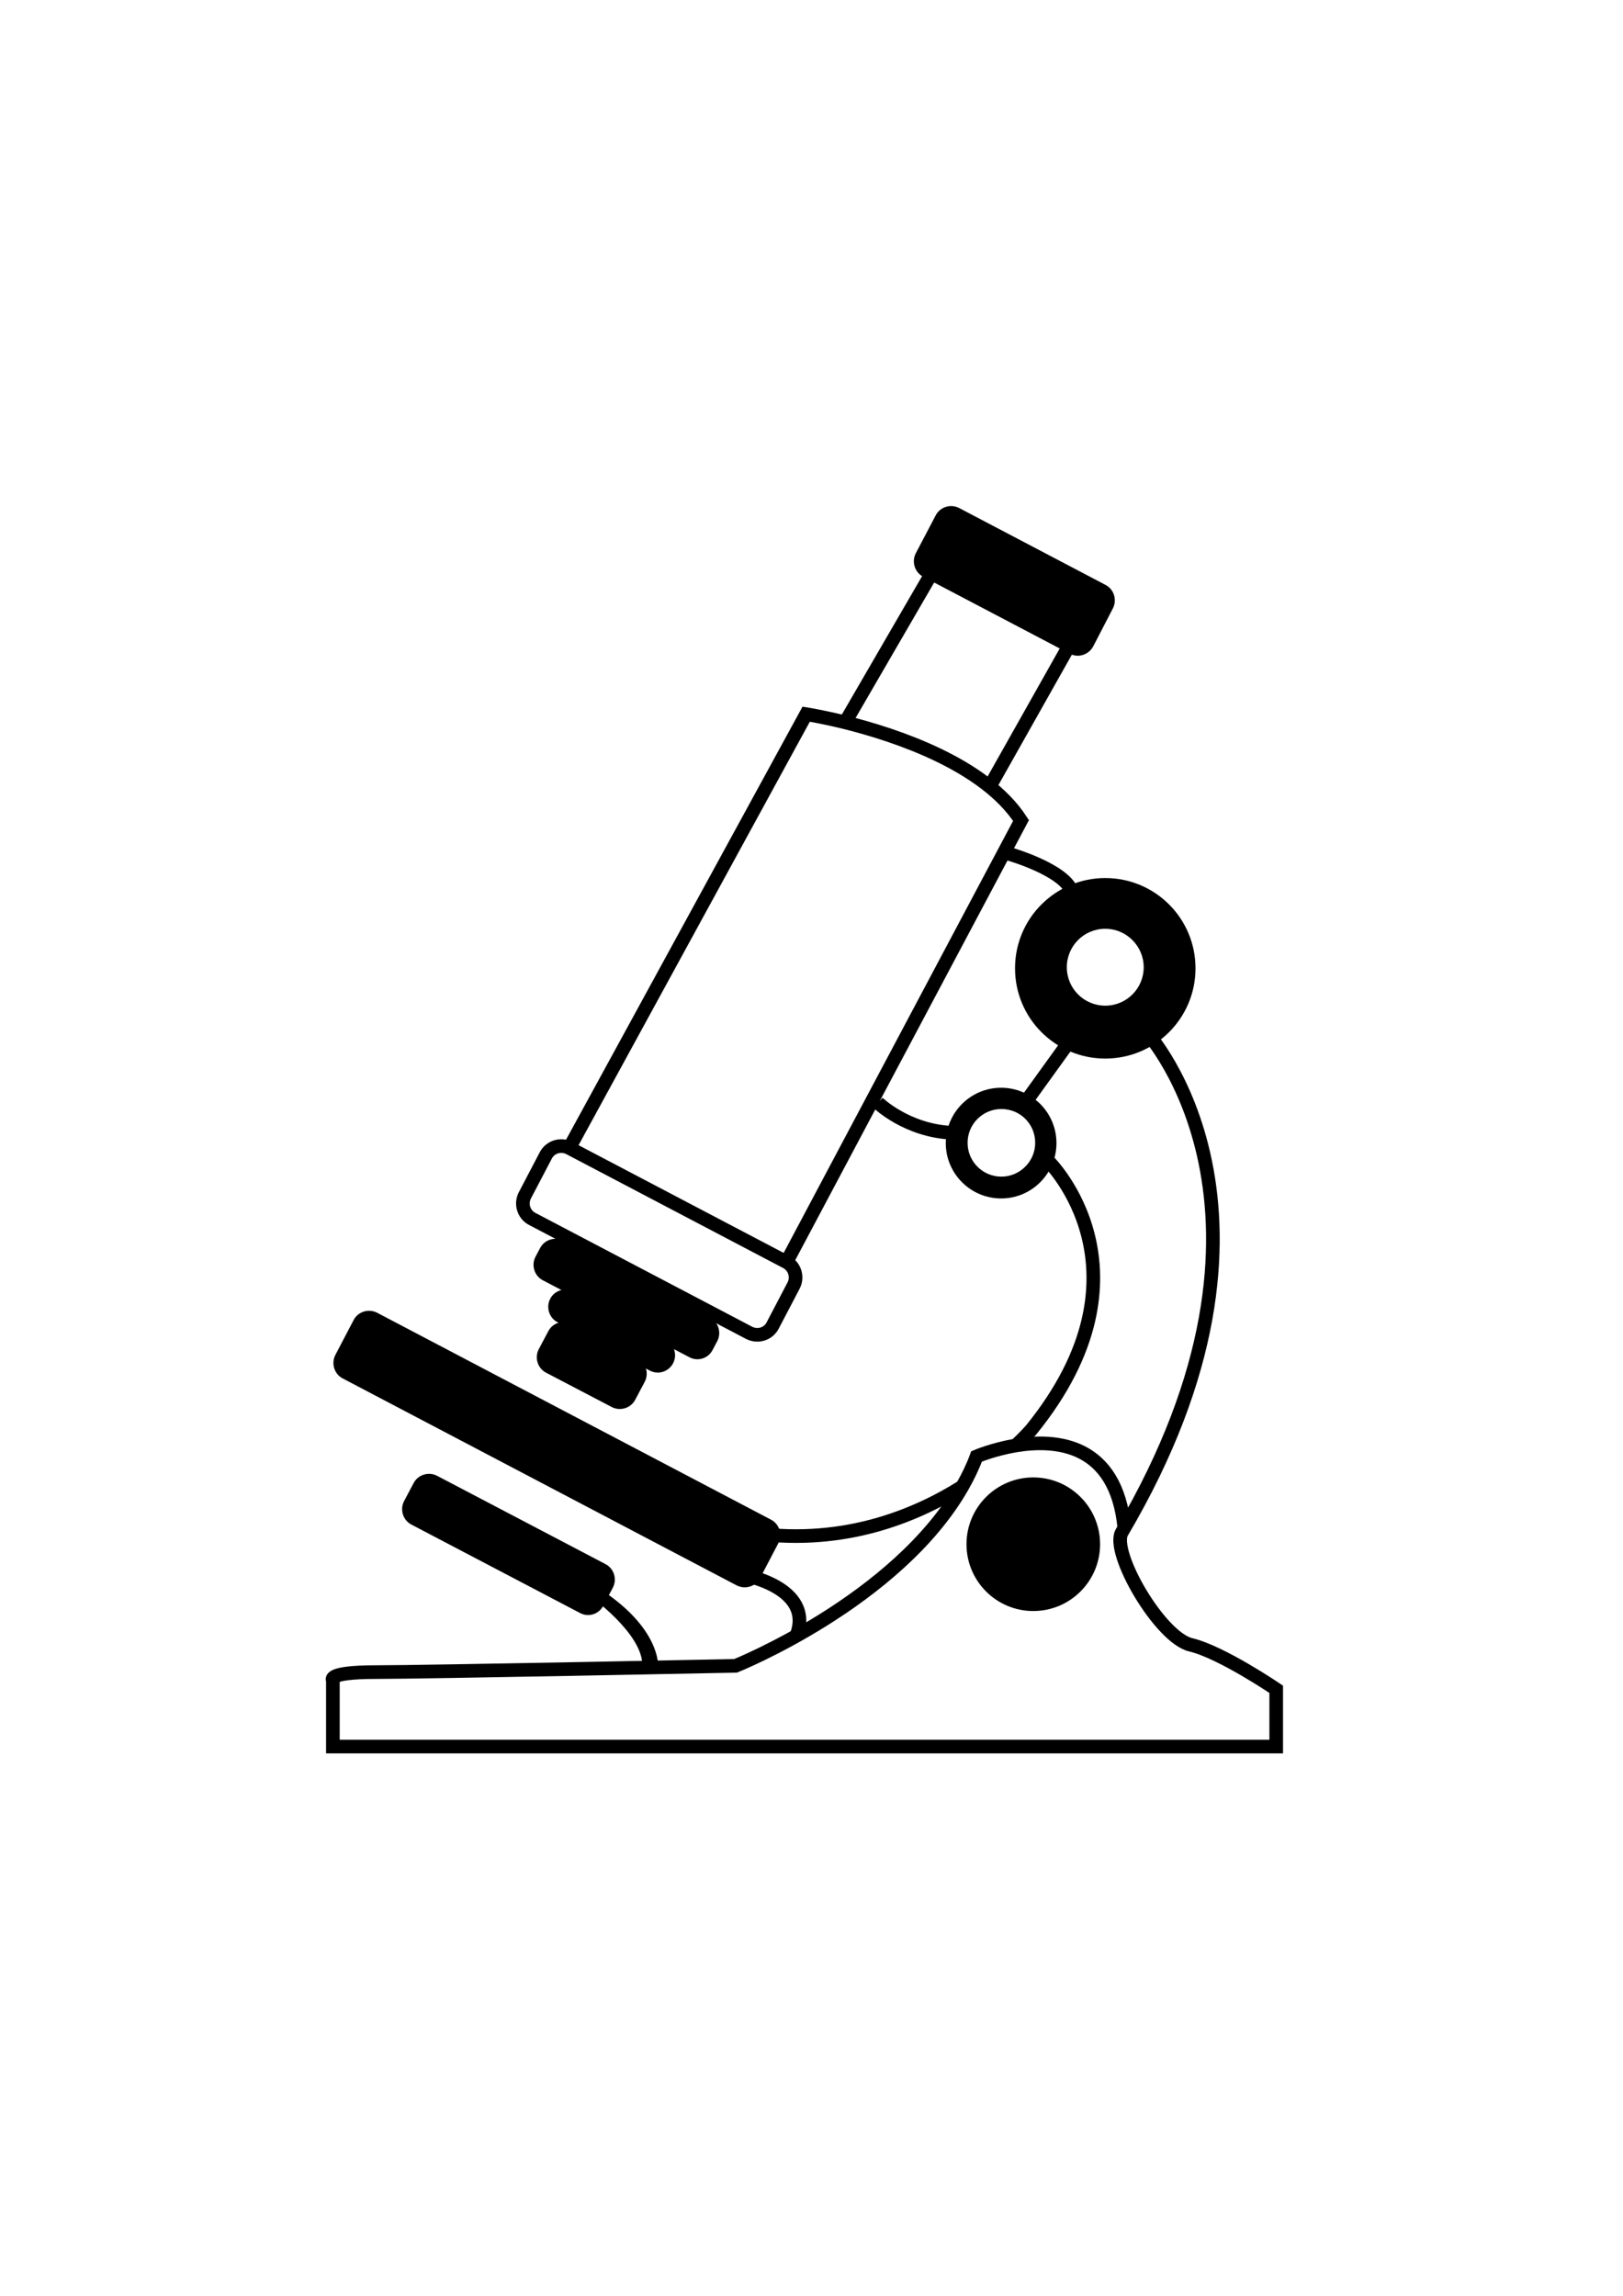 <?xml version="1.0" encoding="utf-8"?>
<!-- Generator: Adobe Illustrator 21.0.2, SVG Export Plug-In . SVG Version: 6.00 Build 0)  -->
<svg version="1.1" id="Layer_1" xmlns="http://www.w3.org/2000/svg" xmlns:xlink="http://www.w3.org/1999/xlink" x="0px" y="0px"
	 viewBox="0 0 595.3 841.9" style="enable-background:new 0 0 595.3 841.9;" xml:space="preserve">
<style type="text/css">
	.st0{fill:none;stroke:#000000;stroke-width:5;stroke-miterlimit:10;}
	.st1{stroke:#000000;stroke-width:5;stroke-miterlimit:10;}
</style>
<path class="st0" d="M288.3,463.7"/>
<path class="st0" d="M274.8,488.8L195.2,447c-3.1-1.6-4.3-5.5-2.7-8.6l7.7-14.7c1.6-3.1,5.5-4.3,8.6-2.7l79.6,41.8
	c3.1,1.6,4.3,5.5,2.7,8.6l-7.7,14.7C281.8,489.2,278,490.4,274.8,488.8z"/>
<path d="M252.8,497.7l-53.7-28.2c-3.1-1.6-4.3-5.5-2.7-8.6l1.7-3.2c1.6-3.1,5.5-4.3,8.6-2.7l53.7,28.2c3.1,1.6,4.3,5.5,2.7,8.6
	l-1.7,3.2C259.8,498.2,255.9,499.4,252.8,497.7z"/>
<path d="M238.3,502.6l-33.8-17.7c-3.1-1.6-4.3-5.5-2.7-8.6l0,0c1.6-3.1,5.5-4.3,8.6-2.7l33.8,17.7c3.1,1.6,4.3,5.5,2.7,8.6l0,0
	C245.3,503,241.5,504.3,238.3,502.6z"/>
<path d="M224.4,516l-24.1-12.6c-3.1-1.6-4.3-5.5-2.7-8.6l3.5-6.6c1.6-3.1,5.5-4.3,8.6-2.7l24.1,12.6c3.1,1.6,4.3,5.5,2.7,8.6
	l-3.5,6.6C231.4,516.4,227.5,517.6,224.4,516z"/>
<path class="st0" d="M208.8,421l86.9-159.1c0,0,5.7,0.9,14.3,3c18.8,4.7,51.1,15.4,64.5,36l-86,161.9"/>
<line class="st0" x1="342.2" y1="209.4" x2="310" y2="264.9"/>
<line class="st0" x1="393.2" y1="234.9" x2="363" y2="288.5"/>
<path d="M392.3,239.7l-53.7-28.2c-3.1-1.6-4.3-5.5-2.7-8.6l7.3-13.9c1.6-3.1,5.5-4.3,8.6-2.7l53.7,28.2c3.1,1.6,4.3,5.5,2.7,8.6
	L401,237C399.3,240.2,395.4,241.4,392.3,239.7z"/>
<path d="M438.5,355.1c0,18.3-14.8,33.1-33.1,33.1s-33.1-14.8-33.1-33.1c0-18.3,14.8-33.1,33.1-33.1S438.5,336.8,438.5,355.1z
	 M405.4,340.6c-7.8,0-14.1,6.3-14.1,14.1c0,7.8,6.3,14.1,14.1,14.1s14.1-6.3,14.1-14.1C419.5,347,413.2,340.6,405.4,340.6z"/>
<path d="M387.5,419.2c0,11.2-9.1,20.3-20.3,20.3s-20.3-9.1-20.3-20.3c0-11.2,9.1-20.3,20.3-20.3S387.5,408,387.5,419.2z
	 M367.3,406.7c-6.9,0-12.4,5.6-12.4,12.4c0,6.9,5.6,12.4,12.4,12.4s12.4-5.6,12.4-12.4C379.7,412.2,374.2,406.7,367.3,406.7z"/>
<path class="st0" d="M370,313.1c0,0,20.5,5.8,23.2,14"/>
<path class="st0" d="M322,404.4c0,0,10.5,10.2,27,11"/>
<line class="st0" x1="376" y1="404.4" x2="391" y2="383.6"/>
<path class="st0" d="M352.9,545.2c-17.5,11-43.3,21.3-75.2,17.2"/>
<path class="st0" d="M384.6,425.9c0,0,40.9,40.2-6.4,98.5c0,0-2,2.3-5.7,5.8"/>
<path class="st0" d="M420.7,378.7c0,0,60.1,65.6-9.2,183.2c-4.3,7.3,14,38.7,25.3,41.3c11.3,2.7,31.3,16.3,31.3,16.3v21h-346v-24.3
	c0,0-2.7-3,15.7-3s132-2.3,132-2.3s59.2-23.7,83.2-65.8c2-3.5,3.8-7.2,5.2-11c0,0,6.1-2.6,14.3-4c15-2.5,36.9-0.7,39.9,30.2"/>
<circle class="st1" cx="379" cy="566.3" r="22"/>
<path class="st0" d="M272,577.4c0,0,27,4.5,20.1,22.5"/>
<path d="M270.2,581.4l-144.5-75.9c-3.1-1.6-4.3-5.5-2.7-8.6l6.7-12.8c1.6-3.1,5.5-4.3,8.6-2.7l144.5,75.9c3.1,1.6,4.3,5.5,2.7,8.6
	l-6.7,12.8C277.2,581.8,273.4,583,270.2,581.4z"/>
<path d="M212.7,591.5l-61.8-32.4c-3.1-1.6-4.3-5.5-2.7-8.6l3.5-6.6c1.6-3.1,5.5-4.3,8.6-2.7l61.8,32.4c3.1,1.6,4.3,5.5,2.7,8.6
	l-3.5,6.6C219.7,592,215.8,593.2,212.7,591.5z"/>
<path d="M220.5,583c23.5,15.5,20.9,30,20.9,30h-6.1c3-11.6-17.5-26.6-17.5-26.6L220.5,583z"/>
</svg>
